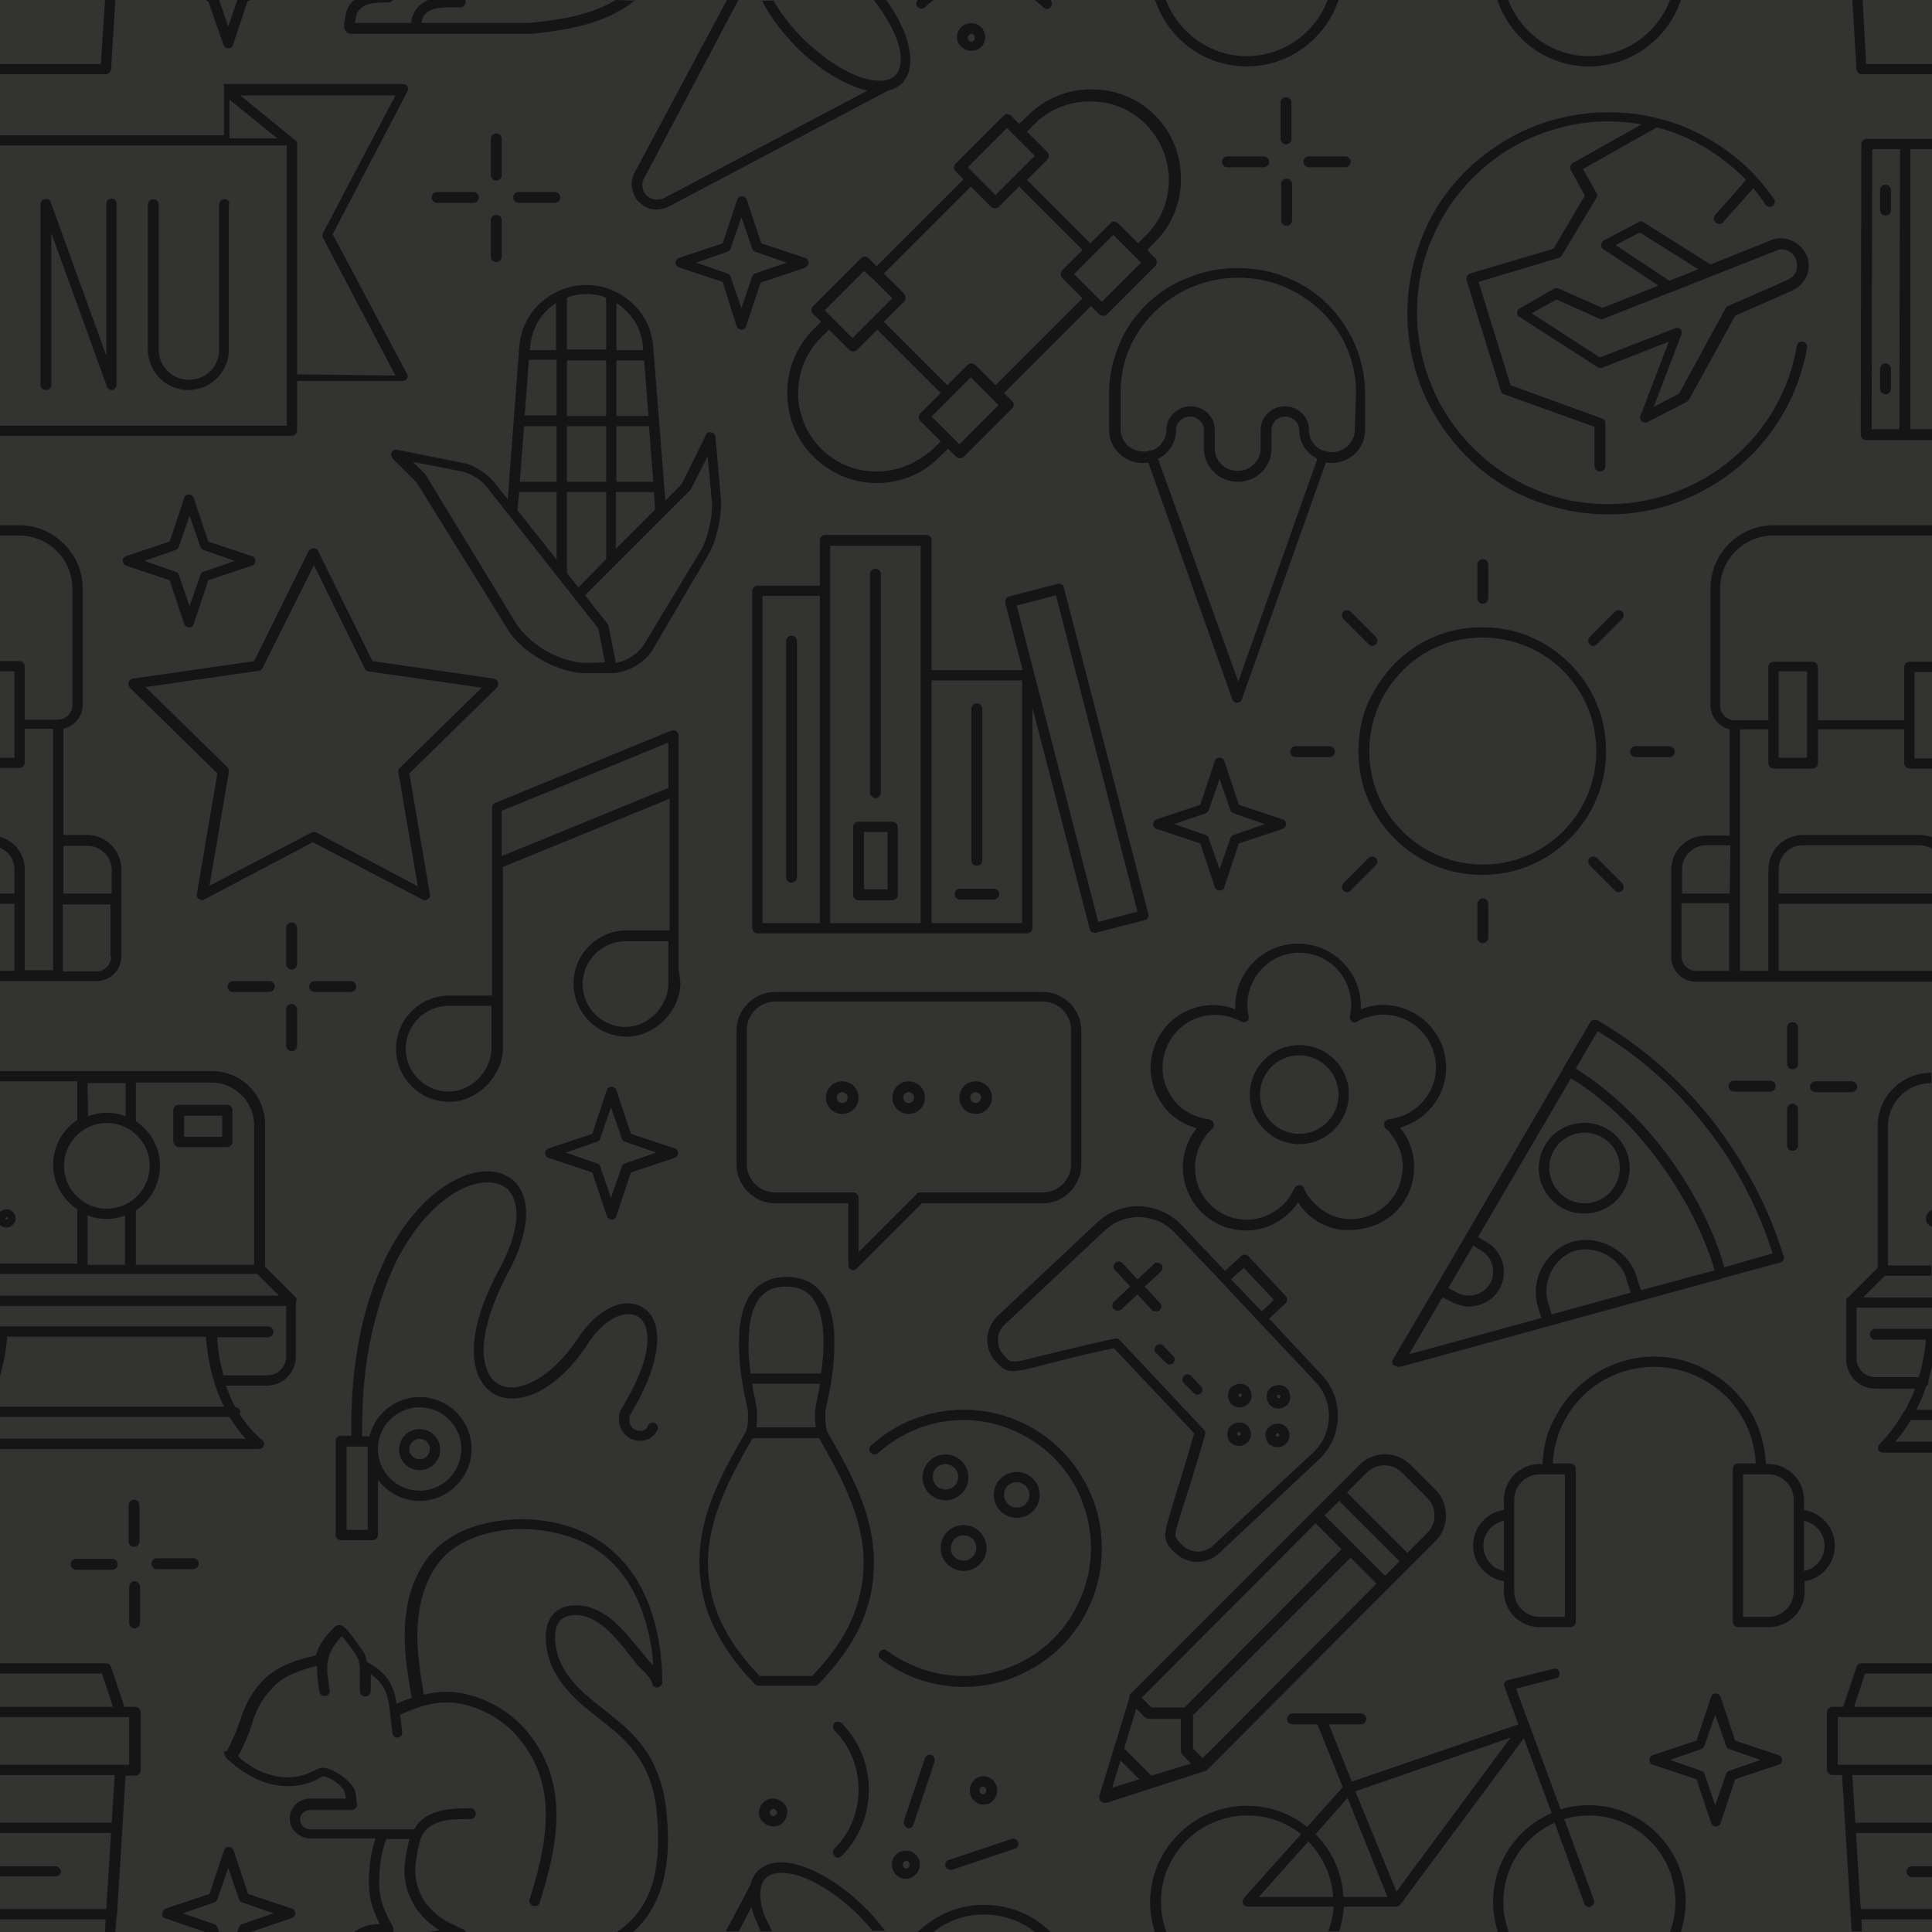 <svg xmlns="http://www.w3.org/2000/svg" xml:space="preserve" style="enable-background:new 0 0 320 320" viewBox="0 0 320 320"><style>.st1{fill:#151515}</style><path id="_x33_33332" d="M0 0h320v320H0z" style="fill:#333332"/><g id="Campus_00000009575490882457437460000005149469050625574581_"><path d="M70 149c.1.1.3.1.4.1.2 0 .4-.1.5-.2.3-.2.4-.5.3-.8l-3.4-20 14.5-14.2c.2-.2.3-.6.2-.9-.1-.3-.4-.5-.7-.6l-20.1-2.9-9-18.2c-.1-.3-.4-.5-.8-.5-.3 0-.6.2-.8.5l-9 18.2-20.1 2.9c-.3 0-.6.3-.7.6-.1.3 0 .7.2.9L36 128.1l-3.4 20c-.1.3.1.6.3.8.3.2.6.2.9.1l18-9.5L70 149zm-35.3-2.3 3.2-18.8c0-.3 0-.6-.2-.8l-13.6-13.3 18.8-2.7c.3 0 .5-.2.6-.5l8.5-17 8.4 17.1c.1.3.4.4.6.5l18.8 2.7-13.6 13.3c-.2.2-.3.5-.2.8l3.2 18.8-16.8-8.9c-.1-.1-.3-.1-.4-.1-.1 0-.3 0-.4.1l-16.9 8.8zM284.2 36.9c.2.1.4.2.6.2.2 0 .5-.1.6-.3l5-5.6c.7.8 1.4 1.7 2 2.7.3.4.8.5 1.2.2.4-.3.5-.8.2-1.2-.9-1.2-1.8-2.4-2.8-3.5-2.5-2.8-5.6-5.1-8.9-6.9-2.4-1.3-4.9-2.3-7.5-2.9-2.7-.7-5.5-1-8.2-1-4.5 0-8.9.9-13 2.6-4 1.7-7.5 4.1-10.6 7.1-3.1 3.1-5.5 6.6-7.1 10.6-1.7 4.1-2.6 8.5-2.6 13s.9 8.9 2.6 13c1.7 4 4.1 7.5 7.1 10.6 3.1 3.1 6.6 5.5 10.6 7.1 4.1 1.7 8.5 2.6 13 2.6 4 0 8-.7 11.7-2.1 3.6-1.4 6.9-3.3 9.9-5.8 6-5.1 10-12.1 11.3-19.7.1-.5-.2-.9-.7-1-.5-.1-.9.2-1 .7-1.2 7.3-5 13.9-10.7 18.7-2.8 2.4-6 4.2-9.4 5.5-3.5 1.3-7.3 2-11.1 2-4.3 0-8.4-.8-12.3-2.5-3.8-1.6-7.2-3.9-10.1-6.8-2.9-2.9-5.2-6.3-6.8-10.1-1.6-3.9-2.5-8-2.5-12.3s.8-8.4 2.5-12.3c1.6-3.8 3.9-7.2 6.8-10.1 2.9-2.9 6.3-5.2 10.1-6.8 3.9-1.6 8-2.5 12.3-2.5 1.9 0 3.7.2 5.5.5L260.5 27c-.4.2-.6.8-.3 1.2l2.3 4.2-5.2 8.8-13.8 4.1c-.2.1-.4.2-.5.4-.1.2-.1.4-.1.7l5.7 18.4c.1.3.3.5.5.5l15 5.4v6.5c0 .5.4.9.9.9s.9-.4.9-.9v-7.1c0-.4-.2-.7-.6-.8l-15.1-5.5-5.3-17.1 13.3-4c.2-.1.4-.2.5-.4l5.7-9.5c.2-.3.2-.6 0-.9l-2.2-3.9 12.2-6.9c2.4.6 4.7 1.5 6.9 2.7 2.9 1.6 5.6 3.6 7.9 6l-5.1 5.8c-.3.4-.3 1 .1 1.3z" class="st1"/><path d="m293.3 39.8-10 4-11.1-7c-.3-.2-.6-.2-.8 0l-5.7 3c-.3.1-.4.4-.5.7 0 .3.1.6.4.8l9.1 6-9.3 3.7-7.2-3.2c-.3-.1-.5-.1-.8 0l-5.7 3.3c-.3.1-.4.4-.4.7 0 .3.1.6.4.7l12.9 8.3c.2.1.5.2.8.1l11-4.3-4.7 12.3c-.1.3 0 .7.2.9.2.1.4.2.6.2.1 0 .3 0 .4-.1l6.4-3.3c.1-.1.3-.2.4-.3l7.7-14 9.5-4.2c1.1-.5 1.9-1.4 2.4-2.5.4-1.1.4-2.4-.1-3.4-1.2-2.3-3.7-3.3-5.9-2.4zm-25.7.8 4-2.1 9.7 6.1-4.8 1.9-8.9-5.9zm29.8 2.2c.3.7.3 1.4.1 2.1-.3.7-.8 1.2-1.5 1.5l-9.8 4.3c-.2.1-.3.2-.4.4l-7.7 14.1-4.2 2.2 4.6-12c.1-.3 0-.7-.2-.9-.2-.2-.4-.2-.6-.2-.1 0-.2 0-.3.1L265 59.2l-11.3-7.3 4.1-2.3 7.1 3.2c.2.1.4.1.7 0l11.1-4.4h.1l6.8-2.7 10.4-4.1c1.3-.7 2.8-.1 3.4 1.2zM29.6 190h8c.5 0 .9-.4.9-.9v-5.2c0-.5-.4-.9-.9-.9h-8c-.5 0-.9.4-.9.9v5.2c.1.5.5.9.9.9zm.9-5.2h6.3v3.5h-6.3v-3.5zM138.2 307.4c.2.2.4.3.6.3s.4-.1.6-.3c2.9-2.9 4.5-6.8 4.5-11s-1.6-8-4.5-11c-.3-.3-.9-.3-1.2 0s-.3.9 0 1.2c2.6 2.6 4 6.1 4 9.8 0 3.7-1.4 7.2-4 9.8-.3.3-.3.8 0 1.2zM156.6 309.1c.1.4.5.6.8.6h.3l10.4-3.5c.4-.1.7-.6.5-1.1-.1-.4-.6-.7-1.1-.5l-10.4 3.5c-.4.1-.6.6-.5 1zM150.5 302.8c.4 0 .7-.2.8-.6l3.5-10.4c.1-.4-.1-.9-.5-1.1s-.9.1-1.1.5l-3.5 10.4c-.1.4.1.9.5 1.1.1.1.2.1.3.1zM151.7 307.2c-.9-.9-2.4-.9-3.3 0-.9.9-.9 2.4 0 3.3.4.4 1 .7 1.6.7.6 0 1.2-.2 1.6-.7 1-.9 1-2.4.1-3.3zm-1.2 2.1c-.1.1-.3.2-.4.2-.2 0-.3-.1-.4-.2-.2-.2-.2-.6 0-.9.1-.1.3-.2.4-.2s.3.1.4.2c.2.3.2.7 0 .9zM126.4 298.6c-.4.4-.7 1-.7 1.6s.2 1.2.7 1.6c.4.4 1 .7 1.7.7.6 0 1.2-.2 1.6-.7.4-.4.7-1 .7-1.6 0-.6-.2-1.2-.7-1.6-.4-.4-1-.7-1.6-.7-.7 0-1.3.2-1.7.7zm2.3 1.6c0 .2-.1.3-.2.4-.1.1-.3.2-.4.2-.2 0-.3-.1-.4-.2-.1-.1-.2-.3-.2-.4 0-.2.1-.3.2-.4.1-.1.3-.2.4-.2.2 0 .3.1.4.2s.2.2.2.4zM164.5 298.2c.9-.9.9-2.4 0-3.3-.4-.4-1-.7-1.6-.7-.6 0-1.2.2-1.6.7-.9.9-.9 2.4 0 3.3.5.5 1.1.7 1.6.7.6 0 1.2-.2 1.6-.7zm-2.1-1.2c-.2-.2-.2-.6 0-.9.1-.1.3-.2.4-.2.2 0 .3.1.4.2.2.2.2.6 0 .9-.1.2-.5.2-.8 0zM119.4 82.6l-.9-10.2c0-.4-.3-.7-.7-.8-.4-.1-.8.1-.9.5l-4 8.1-2.7 2.7-2-25.4c-.2-2.8-1.4-5.4-3.5-7.3-2.1-1.9-4.7-3-7.6-3-2.8 0-5.5 1.1-7.6 3-2.1 1.9-3.3 4.5-3.5 7.3l-1.9 25.2-2.4-3c-1.1-1.3-3.2-2.7-4.9-3l-11-2.2c-.4-.1-.7.1-.9.4-.2.3-.1.7.1 1l4 4 15 24.2c1.2 2 3.2 3.8 5.7 5.2 2.5 1.4 5.1 2.2 7.4 2.2h4.1c2.6 0 5.6-1.7 6.9-3.9l9.1-15.5c1.5-2.5 2.4-6.7 2.2-9.5zM93.9 94.9V81.5h6.5v11.1l-4.6 4.7-1.9-2.4zm-7.1-24.3h5.4v9.2h-6.1l.7-9.2zm.8-11h4.6v9.2h-5.3l.7-9.2zm20.6 20.2h-6.1v-9.2h5.4l.7 9.2zm-.8-10.9h-5.3v-9.2h4.6l.7 9.2zm-7 0h-6.5v-9.2h6.5v9.2zm-6.5 1.7h6.5v9.2h-6.5v-9.2zm8.2 10.9h6.2l.2 2.9-6.5 6.5v-9.4zm4.4-24v.5h-4.4v-7.8c.5.3 1 .7 1.4 1.1 1.8 1.6 2.8 3.8 3 6.2zm-6.1-8.2v8.6h-6.5v-8.6c1-.4 2.1-.6 3.2-.6 1.2 0 2.3.2 3.3.6zm-12.6 8.2c.2-2.4 1.2-4.6 2.9-6.2.4-.4.9-.8 1.4-1.1V58h-4.4l.1-.5zm-1.8 24h6.2v11.2l-6.5-8.2.3-3zm11.2 28.3c-2 0-4.4-.7-6.6-1.9-2.2-1.3-4-2.9-5.1-4.6L70.6 78.8c0-.1-.1-.1-.1-.2l-2.1-2.1 8.2 1.6c1.3.3 3.1 1.4 3.9 2.4l18.6 23.6 1.1 5.6-3 .1zm9.5-3.1c-.9 1.5-2.9 2.8-4.7 3.1l-1.2-6.1c0-.1-.1-.3-.2-.4l-3.7-4.7 17.3-17.3.2-.2 2.8-5.5.7 7.3c.2 2.4-.6 6.3-1.9 8.4l-9.3 15.4zM23.1 249.3c0-.5-.4-.9-.9-.9s-.9.4-.9.9v6c0 .5.4.9.9.9s.9-.4.9-.9v-6zM22.3 261.9c-.5 0-.9.4-.9.9v6c0 .5.4.9.9.9s.9-.4.9-.9v-6c-.1-.5-.4-.9-.9-.9zM32.9 259c0-.5-.4-.9-.9-.9h-6c-.5 0-.9.4-.9.9s.4.9.9.9h6c.5 0 .9-.4.9-.9zM12.6 258.2c-.5 0-.9.4-.9.9s.4.9.9.9h6c.5 0 .9-.4.9-.9s-.4-.9-.9-.9h-6zM49.2 153.7c0-.5-.4-.9-.9-.9s-.9.4-.9.9v6c0 .5.4.9.9.9s.9-.4.9-.9v-6zM49.2 167.2c0-.5-.4-.9-.9-.9s-.9.4-.9.9v6c0 .5.4.9.9.9s.9-.4.9-.9v-6zM52.1 164.3h6c.5 0 .9-.4.9-.9s-.4-.9-.9-.9h-6c-.5 0-.9.4-.9.9s.4.9.9.9zM44.6 164.3c.5 0 .9-.4.9-.9s-.4-.9-.9-.9h-6c-.5 0-.9.4-.9.9s.4.9.9.9h6zM297.8 170.2c0-.5-.4-.9-.9-.9s-.9.4-.9.9v6c0 .5.4.9.9.9s.9-.4.9-.9v-6zM296.9 182.8c-.5 0-.9.4-.9.9v6c0 .5.4.9.9.9s.9-.4.9-.9v-6c0-.5-.4-.9-.9-.9zM300.7 179.1c-.5 0-.9.4-.9.9s.4.9.9.9h6c.5 0 .9-.4.9-.9s-.4-.9-.9-.9h-6zM293.2 180.8c.5 0 .9-.4.9-.9s-.4-.9-.9-.9h-6c-.5 0-.9.4-.9.9s.4.9.9.9h6zM82.2 29.9c.5 0 .9-.4.9-.9v-6c0-.5-.4-.9-.9-.9s-.9.4-.9.9v6c0 .5.4.9.9.9zM81.3 42.5c0 .5.4.9.9.9s.9-.4.9-.9v-6c0-.5-.4-.9-.9-.9s-.9.4-.9.9v6zM91.9 33.6c.5 0 .9-.4.9-.9s-.4-.9-.9-.9h-6c-.5 0-.9.4-.9.9s.4.9.9.9h6zM78.4 33.6c.5 0 .9-.4.9-.9s-.4-.9-.9-.9h-6c-.5 0-.9.4-.9.9s.4.9.9.9h6zM213 23.9c.5 0 .9-.4.9-.9v-6c0-.5-.4-.9-.9-.9s-.9.4-.9.9v6c.1.5.4.9.9.9zM212.2 36.5c0 .5.4.9.9.9s.9-.4.9-.9v-6c0-.5-.4-.9-.9-.9s-.9.4-.9.9v6zM222.8 27.7c.5 0 .9-.4.9-.9s-.4-.9-.9-.9h-6c-.5 0-.9.4-.9.9s.4.9.9.9h6zM209.3 27.7c.5 0 .9-.4.9-.9s-.4-.9-.9-.9h-6c-.5 0-.9.4-.9.9s.4.9.9.9h6zM112.3 191c0-.4-.2-.7-.6-.8l-7.2-2.4-2.4-7.2c-.1-.3-.4-.6-.8-.6s-.7.2-.8.6l-2.4 7.2-7.2 2.4c-.3.1-.6.4-.6.8s.2.7.6.8l7.2 2.4 2.4 7.2c.1.3.4.6.8.6s.7-.2.8-.6l2.4-7.2 7.2-2.4c.3-.1.6-.5.6-.8zm-8.8 1.7c-.3.1-.4.3-.5.5l-1.8 5.2-1.8-5.2c-.1-.3-.3-.4-.5-.5l-5.2-1.8 5.2-1.8c.3-.1.4-.3.5-.5l1.8-5.2 1.8 5.2c.1.3.3.4.5.5l5.2 1.8-5.2 1.8zM205.2 133.3l-2.4-7.2c-.1-.3-.4-.6-.8-.6s-.7.2-.8.6l-2.4 7.2-7.2 2.4c-.3.1-.6.4-.6.8s.2.7.6.8l7.2 2.4 2.4 7.2c.1.3.4.6.8.6s.7-.2.8-.6l2.4-7.2 7.2-2.4c.3-.1.6-.4.6-.8s-.2-.7-.6-.8l-7.2-2.4zm-.9 5c-.3.1-.4.3-.5.5L202 144l-1.8-5.2c-.1-.3-.3-.4-.5-.5l-5.2-1.8 5.2-1.8c.3-.1.4-.3.5-.5l1.8-5.2 1.8 5.2c.1.3.3.4.5.5l5.2 1.8-5.2 1.8zM294.6 290.7l-7.2-2.4-2.4-7.2c-.1-.3-.4-.6-.8-.6s-.7.2-.8.6l-2.4 7.2-7.2 2.4c-.3.1-.6.4-.6.8s.2.7.6.8l7.2 2.4 2.4 7.2c.1.3.4.6.8.6s.7-.2.8-.6l2.4-7.2 7.2-2.4c.3-.1.6-.4.6-.8 0-.3-.3-.7-.6-.8zm-8.2 2.6c-.3.1-.4.3-.5.5l-1.8 5.2-1.8-5.2c-.1-.3-.3-.4-.5-.5l-5.2-1.8 5.2-1.8c.3-.1.4-.3.5-.5l1.8-5.2 1.8 5.2c.1.3.3.4.5.5l5.2 1.8-5.2 1.8zM133.9 43.5c0-.4-.2-.7-.6-.8l-7.2-2.4-2.4-7.2c-.1-.3-.4-.6-.8-.6s-.7.2-.8.6l-2.4 7.2-7.2 2.4c-.3.1-.6.4-.6.8s.2.7.6.8l7.2 2.4L122 54c.1.3.4.6.8.6s.7-.2.8-.6l2.4-7.2 7.2-2.4c.4-.2.7-.5.7-.9zm-8.8 1.8c-.3.1-.4.3-.5.5l-1.8 5.2-1.8-5.2c-.1-.3-.3-.4-.5-.5l-5.2-1.8 5.2-1.8c.3-.1.4-.3.5-.5l1.8-5.2 1.8 5.2c.1.3.3.4.5.5l5.2 1.8-5.2 1.8zM303.9 256c0-3-2.2-5.4-5.1-5.9v-1.7c0-3.3-2.7-5.9-5.9-5.9h-.4c-.1-2.2-.6-4.3-1.4-6.4-.9-2.2-2.3-4.2-4-5.9-1.7-1.7-3.7-3-5.9-4-2.3-1-4.7-1.5-7.2-1.5s-4.9.5-7.2 1.5c-2.2.9-4.2 2.3-5.9 4-1.7 1.7-3 3.7-4 5.9-.9 2-1.3 4.2-1.4 6.4h-.5c-3.3 0-5.9 2.7-5.9 5.9v1.7c-2.9.4-5.1 2.9-5.1 5.9 0 3 2.2 5.4 5.1 5.9v1.7c0 3.3 2.7 5.9 5.9 5.9h5.1c.5 0 .9-.4.9-.9v-25.3c0-.5-.4-.9-.9-.9h-2.9c.2-4.2 1.9-8.1 4.9-11.1 3.2-3.2 7.4-4.9 11.9-4.9s8.7 1.8 11.9 4.9c3 3 4.7 6.9 4.9 11.1h-2.9c-.5 0-.9.4-.9.9v25.3c0 .5.4.9.9.9h5.1c3.3 0 5.9-2.7 5.9-5.9v-1.7c2.8-.4 5-2.9 5-5.9zm-58.2 0c0-2 1.4-3.7 3.4-4.1v8.3c-2-.4-3.4-2.1-3.4-4.2zm13.5 11.8H255c-2.3 0-4.2-1.9-4.2-4.2v-15.2c0-2.3 1.9-4.2 4.2-4.2h4.2v23.6zm37.9-4.2c0 2.3-1.9 4.2-4.2 4.2h-4.2v-23.6h4.2c2.3 0 4.2 1.9 4.2 4.2v15.2zm1.7-3.4v-8.3c1.9.4 3.4 2.1 3.4 4.1 0 2.1-1.4 3.8-3.4 4.2zM18.5 32.9c-.5 0-.9.4-.9.9v25.1L8.4 33.5c-.1-.4-.5-.6-.9-.5-.5 0-.8.4-.8.8v29.9c0 .5.4.9.9.9s.9-.4.9-.9V38.6L17.7 64c.1.3.4.6.8.6h.1c.4-.1.7-.4.7-.8v-30c.1-.5-.3-.9-.8-.9zM37.2 33c-.5 0-.9.4-.9.9v24c0 2.8-2.2 5-5 5s-5-2.2-5-5v-24c0-.5-.4-.9-.9-.9s-.9.4-.9.9v24a6.7 6.7 0 0 0 13.4 0v-24c.2-.5-.2-.9-.7-.9zM312.3 30.6c-.5 0-.9.4-.9.9v3.3c0 .5.4.9.9.9s.9-.4.9-.9v-3.3c0-.5-.4-.9-.9-.9zM312.3 60.2c-.5 0-.9.4-.9.9v3.3c0 .5.4.9.9.9s.9-.4.9-.9v-3.3c0-.5-.4-.9-.9-.9zM162.5 7.8c.1 0 0 0 0 0 .9-.9.9-2.4 0-3.3-.9-.9-2.4-.9-3.3 0-.4.4-.7 1-.7 1.6s.2 1.2.7 1.6c.4.4 1 .7 1.6.7s1.3-.1 1.7-.6zm-2.2-1.6c0-.2.1-.3.2-.4.1-.1.3-.2.4-.2s.3.1.4.2c.2.2.2.6 0 .9-.1.1-.3.2-.4.2-.2 0-.3-.1-.4-.2-.2-.2-.2-.4-.2-.5zM20.9 93.7l7.2 2.4 2.4 7.2c.1.3.4.6.8.6s.7-.2.8-.6l2.4-7.2 7.2-2.4c.3-.1.6-.4.6-.8s-.2-.7-.6-.8l-7.2-2.4-2.4-7.2c-.1-.3-.4-.6-.8-.6s-.7.2-.8.6l-2.4 7.2-7.2 2.4c-.3.1-.6.4-.6.8.1.4.3.7.6.8zm8.2-2.6c.3-.1.4-.3.5-.5l1.8-5.2 1.8 5.2c.1.3.3.4.5.5l5.2 1.8-5.2 1.8c-.3.1-.4.3-.5.5l-1.8 5.2-1.8-5.2c-.1-.3-.3-.4-.5-.5l-5.2-1.8 5.2-1.8zM168.8 20.5l-1.3-1.3c-.4-.4-1-.4-1.3 0l-7.9 7.9c-.4.4-.4 1 0 1.3l1.3 1.3-14.4 14.4-1.3-1.3c-.4-.4-1-.4-1.3 0l-7.9 7.9c-.4.4-.4 1 0 1.3l1.3 1.3-1.3 1.3c-2.8 2.8-4.3 6.5-4.3 10.5s1.5 7.7 4.3 10.5 6.5 4.4 10.5 4.4 7.7-1.5 10.5-4.4l1.3-1.3 1.3 1.3c.2.2.4.3.7.3s.5-.1.7-.3l7.9-7.9c.4-.4.4-1 0-1.3l-1.3-1.3 14.4-14.4L182 52c.2.2.4.3.7.3s.5-.1.7-.3l7.9-7.9c.2-.2.3-.4.3-.7s-.1-.5-.3-.7l-1.3-1.3 1.3-1.3c2.8-2.8 4.3-6.5 4.3-10.5s-1.5-7.7-4.3-10.5-6.5-4.3-10.5-4.3-7.7 1.5-10.5 4.3l-1.5 1.4zm11.8-3.7c3.5 0 6.7 1.3 9.2 3.8 2.4 2.5 3.8 5.7 3.8 9.2s-1.3 6.7-3.8 9.2l-1.3 1.3-3.3-3.3c-.4-.4-1-.4-1.3 0l-3.3 3.3-10.5-10.5 3.3-3.3c.2-.2.3-.4.3-.7 0-.3-.1-.5-.3-.7l-3.3-3.3 1.3-1.3c2.4-2.4 5.7-3.7 9.2-3.7zm.6 31.9-3.3-3.3 6.5-6.5 3.3 3.3 1.3 1.3-6.5 6.5-1.3-1.3zm-23.6 23.6-3.3-3.3 6.5-6.5 4.6 4.6-6.5 6.5-1.3-1.3zm-12.4 5.8c-3.5 0-6.7-1.3-9.2-3.8-2.4-2.4-3.8-5.7-3.8-9.2 0-3.5 1.3-6.7 3.8-9.2l1.3-1.3 3.3 3.3c.2.2.4.3.7.3.3 0 .5-.1.7-.3l3.3-3.3 10.5 10.5-3.3 3.3c-.2.2-.3.4-.3.7 0 .3.1.5.3.7l3.3 3.3-1.3 1.3c-2.6 2.3-5.9 3.7-9.3 3.7zm-.7-32 3.3 3.3-3.3 3.3-3.3 3.3-3.3-3.3-1.3-1.3 6.5-6.5 1.4 1.2zm17.1 14.4c-.2-.2-.4-.3-.7-.3-.3 0-.5.1-.7.3l-3.3 3.3-10.5-10.5 3.3-3.3c.2-.2.3-.4.3-.7 0-.3-.1-.5-.3-.7l-3.3-3.3 14.4-14.4 3.3 3.3c.2.2.4.3.7.3.3 0 .5-.1.7-.3l3.3-3.3 10.5 10.5-3.3 3.3c-.2.2-.3.4-.3.7 0 .3.1.5.3.7l3.3 3.3-14.4 14.4-3.3-3.3zm6.5-38 3.3 3.3-6.5 6.5-4.6-4.6 6.5-6.5 1.3 1.3zM108.8 222.9c.3-2.9-.5-5.2-2.3-6.3-1.4-.9-3.3-1-5.2-.1-2 .9-3.8 2.6-5.4 4.9-2.9 4.4-5.7 6.5-7.6 7.4-2.3 1.2-4.3 1.3-5.8.4-1.6-.9-2.4-3-2.4-5.8.1-3.4 1.5-7.8 4-12.5 1.8-3.3 2.8-6.4 3-9 .2-2.5-.4-4.5-1.6-5.9-1.9-2.1-5.1-2.6-8.7-1.2-2.2.9-4.5 2.4-6.6 4.5-2.3 2.3-4.4 5.2-6.1 8.6-1.9 3.8-3.4 8.1-4.4 12.9-1.1 5.2-1.6 10.9-1.5 17h-1.7c-.5 0-.9.4-.9.9v15.5c0 .5.4.9.9.9h5.2c.5 0 .9-.4.9-.9v-9.1c1.6 2.1 4.1 3.5 6.9 3.5 4.7 0 8.6-3.9 8.6-8.6 0-4.8-3.9-8.6-8.6-8.6-4 0-7.4 2.8-8.3 6.5H60c-.1-6 .4-11.6 1.5-16.6 1-4.6 2.4-8.8 4.2-12.5 3.1-6.1 7.4-10.6 11.8-12.3 2.9-1.1 5.4-.8 6.8.7.9 1.1 1.4 2.7 1.2 4.7-.2 2.4-1.1 5.2-2.8 8.3-2.7 5-4.2 9.6-4.2 13.3-.1 3.4 1.1 6 3.2 7.3 2 1.2 4.7 1.1 7.5-.3 2.9-1.5 5.8-4.2 8.2-8 2.9-4.4 6.4-5.6 8.3-4.4 1.2.8 1.7 2.4 1.5 4.7-.4 3.7-2.6 7.8-4.3 10.6 0 0 0 .1-.1.1-.3.8-.4 1.8-.1 2.7.3 1 1 1.7 1.8 2.1.8.4 1.7.4 2.5.2.9-.3 1.5-.9 1.9-1.7.2-.4 0-.9-.5-1.1-.4-.2-.9 0-1.1.5-.4 1-1.4.9-2.1.6-.8-.3-1.2-1.6-.8-2.5 2.6-4.3 4.1-8.2 4.4-11.4zm-39.3 10.2c3.8 0 6.9 3.1 6.9 6.9s-3.1 6.9-6.9 6.9c-3.8 0-6.9-3.1-6.9-6.9s3.1-6.9 6.9-6.9zm-8.6 20.3h-3.5v-13.8h3.5v13.8z" class="st1"/><path d="M69.5 243.5c1.9 0 3.4-1.5 3.4-3.4s-1.5-3.4-3.4-3.4-3.4 1.5-3.4 3.4 1.5 3.4 3.4 3.4zm0-5.2c1 0 1.7.8 1.7 1.7 0 1-.8 1.7-1.7 1.7-1 0-1.7-.8-1.7-1.7 0-.9.8-1.7 1.7-1.7zM199.4 293.4s.1 0 0 0c.1 0 .1 0 0 0 .1 0 .1 0 .2-.1h.2l.1-.1L230 263l7.8-7.8c1.1-1.1 1.7-2.6 1.7-4.2s-.6-3.1-1.7-4.2l-4.2-4.2c-2.3-2.3-6.1-2.3-8.4 0l-4 4-3.8 3.8-30.2 30.2-.1.1v.4l-5 16.3c-.1.3 0 .7.2.9.2.2.4.3.7.3h.3l16.1-5.2zm-13.2-3.8 2-6.6 1.4 1.4c.2.2.4.3.7.3h5.3v5.3c0 .3.1.5.3.7l1.4 1.4-6.6 2-4.5-4.5zm45.6-31-2.4 2.4-10-10 2.4-2.4 10 10zm-35.6 24.2h-5.5l-1.6-1.6 28.8-28.9 4.3 4.3-26 26.2zm1.4 6.8v-5.5l26.1-26.1 4.3 4.3-28.8 28.9-1.6-1.6zm35.5-32.4-10-10 3.3-3.3c1.6-1.6 4.2-1.6 5.8 0l4.2 4.2c.8.8 1.2 1.8 1.2 2.9 0 1.1-.4 2.1-1.2 2.9l-3.3 3.3zm-47.5 34.4 3.1 3.1-4.5 1.4 1.4-4.5zM231.7 226.4h.2l53.2-14.6h.1s.1 0 .1-.1l9.6-2.6c.3-.1.6-.4.6-.7 0-.2 0-.3-.1-.4-1.2-3.9-2.7-7.6-4.6-11.2-1.9-3.7-4.2-7.3-6.7-10.6-5.4-7-11.9-12.8-19.5-17.2-.4-.2-.9-.1-1.2.3l-4.4 7.5c-.1.1-.1.1-.1.2s-.1.1-.1.2l-21.1 36.1-7 11.9c-.2.3-.1.7.1.9.4.2.6.3.9.3zm13.6-19.3c1.9 1.1 2.6 3.6 1.5 5.5-.8 1.3-2.1 2-3.5 2-.7 0-1.4-.2-2-.5l-1.4-.8 4.1-7 1.3.8zm-4.9 8.5c.9.5 1.9.8 2.9.8 2 0 3.9-1 5-2.8 1.6-2.7.7-6.3-2.1-7.9l-1.4-.8 15.4-26.3c5.4 3.3 10.5 8.1 14.8 14.1 4.1 5.6 7.3 11.9 9 17.7l-12.2 3.3-.7-2.1c-.5-2-2-3.9-4-5-2-1.2-4.3-1.5-6.4-1-2 .5-3.9 2-5.1 4-1.2 2-1.5 4.3-1 6.4l.7 2.3-21.9 6 5.5-9.4 1.5.7zm15.9-.2c-.4-1.6-.1-3.5.8-5.1.9-1.6 2.4-2.8 4-3.2 1.6-.4 3.5-.1 5.1.8 1.6.9 2.8 2.4 3.2 4v.1l.7 2.1-13.1 3.6-.7-2.3zm29.3-5.5c-1.7-6.1-5-12.5-9.2-18.3-4.5-6.1-9.8-11.1-15.4-14.6l3.6-6.2c7.1 4.2 13.2 9.7 18.3 16.3 2.5 3.2 4.7 6.7 6.5 10.3 1.7 3.3 3.1 6.7 4.2 10.2l-8 2.3z" class="st1"/><path d="M258.6 200c1.2.7 2.5 1 3.8 1 2.6 0 5.1-1.3 6.5-3.7 2.1-3.6.9-8.2-2.7-10.3-3.6-2.1-8.2-.9-10.3 2.7-1 1.7-1.3 3.8-.8 5.7s1.8 3.6 3.5 4.6zm3.8-.7c-1 0-2-.3-2.9-.8-1.3-.8-2.3-2.1-2.7-3.6-.4-1.5-.2-3.1.6-4.4 1.1-1.9 3.1-2.9 5.1-2.9 1 0 2 .3 2.9.8 2.8 1.6 3.7 5.2 2.1 8-1.1 1.9-3.1 2.9-5.1 2.9zM153.4 88.6h-16.7c-.5 0-.9.4-.9.9V97h-10.3c-.5 0-.9.4-.9.9v55.8c0 .5.4.9.9.9H170.1c.5 0 .9-.4.9-.9v-36.5l9.5 36.7c.1.4.4.6.8.6h.2l8.1-2.1c.5-.1.7-.6.6-1l-14-54.1c-.1-.5-.6-.7-1-.6l-8.1 2.1c-.2.1-.4.2-.5.4-.1.2-.1.4-.1.7l2.9 11.1h-15.1V89.5c0-.5-.4-.9-.9-.9zm15.9 64.3h-15v-40.2h15v40.2zm-31.8-55v-7.5h15v62.5h-15v-55zm-1.7 55h-9.5V98.7h9.5v54.2zm39.1-54.3 13.5 52.4-6.5 1.7-13.5-52.4 6.5-1.7z" class="st1"/><path d="M159 149h5.6c.5 0 .9-.4.9-.9s-.4-.9-.9-.9H159c-.5 0-.9.4-.9.9s.4.9.9.9zM145 132.2c.5 0 .9-.4.9-.9V95.1c0-.5-.4-.9-.9-.9s-.9.4-.9.9v36.3c.1.4.5.8.9.8zM147.8 136.1h-5.6c-.5 0-.9.4-.9.9v11.2c0 .5.4.9.9.9h5.6c.5 0 .9-.4.9-.9V137c0-.5-.4-.9-.9-.9zm-4.7 11.2v-9.5h3.9v9.5h-3.9zM161.8 143.4c.5 0 .9-.4.9-.9v-25.1c0-.5-.4-.9-.9-.9s-.9.4-.9.9v25.1c0 .5.4.9.9.9zM131.1 146.2c.5 0 .9-.4.9-.9v-39.1c0-.5-.4-.9-.9-.9s-.9.4-.9.9v39.1c0 .5.4.9.9.9zM226.6 116.4c-1.1 2.5-1.6 5.2-1.6 8s.5 5.5 1.6 8c1 2.4 2.5 4.6 4.4 6.5 1.9 1.9 4.1 3.4 6.5 4.4 2.5 1.1 5.2 1.6 8 1.6s5.5-.5 8-1.6c2.4-1 4.6-2.5 6.5-4.4 1.9-1.9 3.4-4.1 4.4-6.5 1.1-2.5 1.6-5.2 1.6-8s-.5-5.5-1.6-8c-1-2.4-2.5-4.6-4.4-6.5-1.9-1.9-4.1-3.4-6.5-4.4-2.5-1.1-5.2-1.6-8-1.6s-5.5.5-8 1.6c-2.4 1-4.6 2.5-6.5 4.4-1.8 1.9-3.3 4.1-4.4 6.5zm19-10.8c5 0 9.8 2 13.3 5.5 3.6 3.6 5.5 8.3 5.5 13.3s-2 9.8-5.5 13.3c-3.6 3.6-8.3 5.5-13.3 5.5s-9.8-2-13.3-5.5c-3.6-3.6-5.5-8.3-5.5-13.3s2-9.8 5.5-13.3c3.5-3.6 8.2-5.5 13.3-5.5zM244.7 149.7v5.6c0 .5.4.9.9.9s.9-.4.9-.9v-5.6c0-.5-.4-.9-.9-.9s-.9.5-.9.9zM264.5 142.1c-.3-.3-.9-.3-1.2 0-.3.3-.3.9 0 1.2l4.2 4.2c.2.2.4.3.6.3.2 0 .4-.1.6-.3.3-.3.3-.9 0-1.2l-4.2-4.2zM270.9 123.6c-.5 0-.9.4-.9.9s.4.9.9.9h5.6c.5 0 .9-.4.9-.9s-.4-.9-.9-.9h-5.6zM268.7 101.3c-.3-.3-.9-.3-1.2 0l-4.2 4.2c-.3.3-.3.9 0 1.2.2.2.4.3.6.3.2 0 .4-.1.6-.3l4.2-4.2c.3-.3.3-.9 0-1.2zM244.7 93.5v5.6c0 .5.4.9.9.9s.9-.4.9-.9v-5.6c0-.5-.4-.9-.9-.9s-.9.4-.9.9zM223.7 101.3c-.3-.3-.9-.3-1.2 0s-.3.9 0 1.2l4.2 4.2c.2.2.4.3.6.3.2 0 .4-.1.6-.3.3-.3.3-.9 0-1.2l-4.2-4.2zM214.6 123.6c-.5 0-.9.4-.9.9s.4.9.9.9h5.6c.5 0 .9-.4.9-.9s-.4-.9-.9-.9h-5.6zM226.7 142.1l-4.2 4.2c-.3.3-.3.9 0 1.2.2.2.4.3.6.3.2 0 .4-.1.6-.3l4.2-4.2c.3-.3.3-.9 0-1.2-.3-.3-.9-.3-1.2 0zM189.9 50.4c-1.9 1.9-3.5 4.1-4.5 6.6-1.1 2.6-1.7 5.3-1.7 8.1v6.1c0 3 2.5 5.5 5.6 5.5.3 0 .6 0 .9-.1l13.9 39.2c.1.3.4.6.8.6s.7-.2.8-.6l13.9-39.2c.3 0 .6.1.9.1 3.1 0 5.6-2.4 5.6-5.5v-6.1c0-2.8-.6-5.5-1.7-8.1-1.1-2.5-2.6-4.7-4.5-6.6-1.9-1.9-4.2-3.4-6.7-4.4-2.6-1.1-5.4-1.6-8.2-1.6-2.9 0-5.6.5-8.2 1.6-2.7 1-4.9 2.5-6.9 4.4zm34.5 20.8c0 2-1.7 3.7-3.8 3.7-.4 0-.8-.1-1.1-.2h-.2c-1.5-.5-2.5-1.9-2.5-3.5 0-2.2-1.8-3.9-4-3.9s-4 1.8-4 3.9v3.1c0 2-1.7 3.7-3.8 3.7-2.1 0-3.8-1.7-3.8-3.7v-3.1c0-2.2-1.8-3.9-4-3.9s-4 1.8-4 3.9c0 1.5-1 2.9-2.4 3.4h-.3c-.1 0-.2.1-.2.1-.3.1-.6.1-.9.1-2.1 0-3.8-1.7-3.8-3.7V65c0-5.1 2-9.8 5.7-13.4 3.7-3.6 8.6-5.6 13.8-5.6 5.2 0 10.1 2 13.8 5.6 3.7 3.6 5.7 8.4 5.7 13.4l-.2 6.2zm-29.6 0c0-1.2 1-2.2 2.3-2.2 1.2 0 2.3 1 2.3 2.2v3.1c0 3 2.5 5.5 5.6 5.5 3.1 0 5.6-2.4 5.6-5.5v-3.1c0-1.2 1-2.2 2.3-2.2 1.2 0 2.3 1 2.3 2.2 0 2.1 1.2 3.9 3 4.8l-13.1 36.9L191.8 76c1.8-.9 3-2.7 3-4.8zM112.4 160.4V121.8c0-.3-.1-.5-.4-.7-.2-.2-.5-.2-.8-.1L82 133c-.3.1-.5.4-.5.8v31.1h-7.1c-4.9 0-8.8 4-8.8 8.8 0 4.9 4 8.8 8.8 8.8 2.3 0 4.5-1 6.3-2.8 1.6-1.7 2.6-3.9 2.6-6.1v-30l27.6-11.3v21.8h-7.1c-4.9 0-8.8 4-8.8 8.8 0 4.9 4 8.8 8.8 8.8 2.3 0 4.5-1 6.3-2.8 1.6-1.7 2.6-3.9 2.6-6.1l-.3-2.4zm-31 13.3c0 1.7-.8 3.5-2.1 4.9-1.4 1.4-3.2 2.2-5 2.2-3.9 0-7.1-3.2-7.1-7.1s3.2-7.1 7.1-7.1h7.1v7.1zm1.7-31.9v-7.5l27.6-11.3v7.5l-27.6 11.3zm27.6 21.2c0 1.7-.8 3.5-2.1 4.9-1.4 1.4-3.2 2.2-5 2.2-3.9 0-7.1-3.2-7.1-7.1s3.2-7.1 7.1-7.1h7.1v7.1zM215.2 173.1c-4.5 0-8.2 3.7-8.2 8.2 0 4.5 3.7 8.2 8.2 8.2s8.2-3.7 8.2-8.2c.1-4.5-3.6-8.2-8.2-8.2zm0 14.7c-3.6 0-6.5-2.9-6.5-6.5s2.9-6.5 6.5-6.5 6.5 2.9 6.5 6.5-2.9 6.5-6.5 6.5z" class="st1"/><path d="M230 201.7c2.2-1.6 3.7-4 4.1-6.8.4-2.7-.2-5.5-1.9-7.7-.1-.1-.2-.3-.3-.4.2 0 .4-.1.5-.2 5.4-1.8 8.4-7.6 6.6-13-.9-2.6-2.7-4.8-5.2-6-2.5-1.3-5.3-1.5-7.9-.6-.2.1-.3.1-.5.2v-.5c0-5.7-4.6-10.4-10.4-10.4-5.7 0-10.4 4.6-10.4 10.4v.5c-.2-.1-.3-.1-.5-.2-5.4-1.8-11.3 1.2-13 6.7-.9 2.6-.6 5.4.6 7.9 1.3 2.5 3.4 4.3 6 5.1.2.1.3.1.5.2-.1.1-.2.3-.3.4-3.4 4.6-2.3 11.1 2.3 14.5 1.8 1.3 3.9 2 6.1 2 .5 0 1.1 0 1.6-.1 2.7-.4 5.1-1.9 6.8-4.1.1-.1.2-.3.3-.5.1.2.2.3.3.5 1.6 2.2 4 3.7 6.8 4.1 2.9.2 5.7-.4 7.9-2zm-13.1-3.3c-.4-.5-.7-1-.9-1.6-.1-.3-.4-.5-.8-.5-.3 0-.6.2-.8.5-.3.6-.6 1.1-.9 1.6-1.4 1.9-3.4 3.1-5.6 3.5-2.3.4-4.6-.2-6.4-1.5-3.9-2.8-4.7-8.2-1.9-12.1.3-.5.8-.9 1.2-1.4.3-.2.3-.6.2-.9s-.4-.5-.7-.6c-.6-.1-1.2-.2-1.8-.4-2.2-.7-4-2.2-5-4.3-1.1-2.1-1.2-4.4-.5-6.6 1.2-3.7 4.6-6 8.2-6 .9 0 1.8.1 2.7.4.6.2 1.1.4 1.7.7.3.2.7.1.9 0 .3-.2.4-.5.3-.9-.1-.6-.2-1.2-.2-1.8 0-4.8 3.9-8.7 8.6-8.7 4.8 0 8.6 3.9 8.6 8.7 0 .6-.1 1.2-.2 1.8-.1.3.1.7.3.9.3.2.6.2.9 0 .5-.3 1.1-.6 1.7-.7 4.5-1.5 9.4 1 10.9 5.6 1.5 4.5-1 9.4-5.6 10.9-.6.2-1.2.3-1.8.4-.3 0-.6.3-.7.6-.1.3 0 .7.2.9.5.4.9.9 1.2 1.4 1.4 1.9 1.9 4.2 1.5 6.4-.4 2.3-1.6 4.3-3.5 5.6a8.25 8.25 0 0 1-6.4 1.5c-2-.3-4-1.6-5.4-3.4zM172.7 199.3c3.5 0 6.4-2.9 6.4-6.4v-22.2c0-3.5-2.9-6.4-6.4-6.4h-44.3c-3.5 0-6.4 2.9-6.4 6.4v22.2c0 3.5 2.9 6.4 6.4 6.4h12.1v10.2c0 .3.2.7.5.8.1 0 .2.1.3.1.2 0 .4-.1.6-.3l10.8-10.8h20zm-20.9-1.5-9.6 9.6v-9c0-.5-.4-.9-.9-.9h-12.9c-2.6 0-4.7-2.1-4.7-4.7v-22.2c0-2.6 2.1-4.7 4.7-4.7h44.3c2.6 0 4.7 2.1 4.7 4.7v22.2c0 2.6-2.1 4.7-4.7 4.7h-20.3c-.3.1-.5.1-.6.3z" class="st1"/><path d="M150.5 179.1c-1.5 0-2.7 1.2-2.7 2.7s1.2 2.7 2.7 2.7 2.7-1.2 2.7-2.7-1.2-2.7-2.7-2.7zm0 3.6c-.5 0-.9-.4-.9-.9s.4-.9.9-.9.9.4.9.9-.4.9-.9.9zM161.6 179.1c-1.5 0-2.7 1.2-2.7 2.7s1.2 2.7 2.7 2.7c1.5 0 2.7-1.2 2.7-2.7s-1.2-2.7-2.7-2.7zm0 3.6c-.5 0-.9-.4-.9-.9s.4-.9.9-.9.9.4.9.9-.4.9-.9.9zM139.5 179.1c-1.5 0-2.7 1.2-2.7 2.7s1.2 2.7 2.7 2.7c1.5 0 2.7-1.2 2.7-2.7s-1.2-2.7-2.7-2.7zm0 3.6c-.5 0-.9-.4-.9-.9s.4-.9.9-.9.9.4.9.9-.3.9-.9.9zM144.6 256c-.8-7-4.3-13.1-7.1-18l-.3-.5c-.1-.1-.1-.3-.2-.4v-.1c-.3-.8-.3-1.7-.3-2.6v-.4c0-.3.2-1.2.4-2.2.1-.4.2-.9.3-1.4.6-3.1.8-5.8.8-8.2 0-3.7-.8-6.5-2.3-8.3-1.3-1.6-3.2-2.4-5.6-2.4-2.4 0-4.2.8-5.6 2.4-1.5 1.8-2.3 4.6-2.3 8.3 0 2.4.2 5.2.8 8.2.1.5.2 1 .3 1.4.2 1 .4 1.9.4 2.2v.4c0 .8 0 1.7-.3 2.5v.1c-.1.1-.1.3-.2.4l-.3.5c-2.8 4.9-6.3 11-7.1 18-.4 3.8 0 7.6 1.2 11.1 1.5 4.1 4.1 8.1 7.8 11.9.2.2.4.3.6.3h9.4c.2 0 .4-.1.6-.3 3.7-3.8 6.4-7.8 7.8-11.9 1.2-3.4 1.6-7.2 1.2-11zm-19.2-21.6v-.4c0-.5-.2-1.4-.4-2.6-.1-.4-.2-.9-.3-1.4 0-.3-.1-.5-.1-.8h11.2c0 .3-.1.5-.1.8-.1.5-.2 1-.3 1.4-.2 1.2-.4 2-.4 2.5v.4c0 .6 0 1.3.1 2.1h-9.8c.1-.7.1-1.4.1-2zm-1.4-12.2c0-3.3.7-5.8 1.9-7.3 1-1.2 2.4-1.8 4.3-1.8s3.3.6 4.3 1.8c1.2 1.5 1.9 3.9 1.9 7.2 0 1.6-.1 3.4-.4 5.4h-11.7c-.2-1.9-.4-3.7-.3-5.3zm17.7 44.4c-1.3 3.8-3.8 7.5-7.2 11h-8.7c-3.4-3.6-5.9-7.3-7.2-11-1.2-3.4-1.6-6.7-1.2-10.4.8-6.6 4.2-12.6 6.9-17.4l.3-.5.1-.1h10.9l.1.1.3.5c2.7 4.8 6.1 10.7 6.9 17.4.4 3.6 0 7-1.2 10.4z" class="st1"/><path d="M180.7 247.5c-1.2-2.7-2.8-5.2-4.9-7.3-2.1-2.1-4.6-3.8-7.3-4.9-2.8-1.2-5.8-1.8-8.9-1.8-5.7 0-11.1 2.1-15.3 5.9-.4.3-.4.9-.1 1.2.3.4.9.4 1.2.1 3.9-3.5 8.9-5.5 14.2-5.5 2.9 0 5.6.6 8.2 1.7 2.5 1.1 4.8 2.6 6.7 4.5 1.9 1.9 3.5 4.2 4.5 6.7 1.1 2.6 1.7 5.4 1.7 8.3 0 2.9-.6 5.6-1.7 8.3-1.1 2.5-2.6 4.8-4.5 6.7-1.9 1.9-4.2 3.5-6.7 4.5-2.6 1.1-5.4 1.7-8.2 1.7-4.6 0-9-1.5-12.7-4.2-.4-.3-.9-.2-1.2.2-.3.4-.2.9.2 1.2 4 3 8.7 4.6 13.7 4.6 3.1 0 6.1-.6 8.9-1.8 2.7-1.2 5.2-2.8 7.3-4.9 2.1-2.1 3.8-4.6 4.9-7.3 1.2-2.8 1.8-5.8 1.8-8.9 0-3.2-.6-6.2-1.8-9z" class="st1"/><path d="M156.6 240.9c-2.1 0-3.8 1.7-3.8 3.8 0 2.1 1.7 3.8 3.8 3.8 2.1 0 3.8-1.7 3.8-3.8 0-2.1-1.7-3.8-3.8-3.8zm0 5.8c-1.2 0-2.1-.9-2.1-2.1s.9-2.1 2.1-2.1c1.1 0 2.1.9 2.1 2.1s-.9 2.1-2.1 2.1zM172.2 247.6c0-2.1-1.7-3.8-3.8-3.8-2.1 0-3.8 1.7-3.8 3.8 0 2.1 1.7 3.8 3.8 3.8 2.1 0 3.8-1.7 3.8-3.8zm-5.9 0c0-1.2.9-2.1 2.1-2.1 1.1 0 2.1.9 2.1 2.1s-.9 2.1-2.1 2.1c-1.2 0-2.1-1-2.1-2.1zM155.8 256.4c0 2.1 1.7 3.8 3.8 3.8s3.8-1.7 3.8-3.8-1.7-3.8-3.8-3.8-3.8 1.7-3.8 3.8zm3.8-2.1c1.2 0 2.1.9 2.1 2.1 0 1.1-.9 2.1-2.1 2.1s-2.1-.9-2.1-2.1c0-1.1.9-2.1 2.1-2.1zM193 254.1c0 1.3.5 2 1.4 2.9 1.1 1.1 2.5 1.7 3.9 1.7 1.3 0 2.7-.5 3.7-1.5l16.5-15.5c1.9-1.8 3-4.3 3.1-6.9.1-2.6-.9-5.2-2.7-7.1l-8.7-9.3 2.7-2.5c.2-.2.3-.4.3-.6 0-.2-.1-.4-.2-.6l-6.2-6.6c-.2-.2-.4-.3-.6-.3-.2 0-.4.1-.6.2l-2.7 2.5-7.2-7.6c-1.8-1.9-4.3-3-6.9-3.1-2.6-.1-5.2.9-7.1 2.7L165.2 218c-1 1-1.6 2.3-1.7 3.8 0 1.4.5 2.8 1.5 3.8.8.8 1.4 1.5 2.7 1.5 1 0 2.5-.3 5.4-1.1 2.4-.6 6.1-1.6 11.4-2.7l13.3 14.1c-1.5 5.3-2.7 8.9-3.4 11.3-.9 2.9-1.3 4.3-1.4 5.4zm13-44.1 5 5.3-2 1.9-2.7-2.8-2.4-2.5 2.1-1.9zm-11.3 44.2c0-.8.5-2.2 1.3-4.8.8-2.5 2-6.2 3.6-11.8.1-.3 0-.6-.2-.8L185.5 222c-.2-.2-.4-.3-.6-.3h-.2c-5.6 1.2-9.4 2.2-12 2.8-2.7.7-4.1 1.1-4.9 1-.6 0-.8-.2-1.5-1-.7-.7-1-1.6-1-2.6s.4-1.9 1.2-2.6l16.5-15.5c1.6-1.5 3.7-2.3 5.9-2.2 2.2.1 4.2 1 5.7 2.6l7.8 8.2 2.8 3 12.7 13.5c3.1 3.3 2.9 8.5-.3 11.6L200.9 256c-1.5 1.4-3.8 1.3-5.2-.2-.8-.8-1-1.1-1-1.6z" class="st1"/><path d="M211.7 233.3c.1 0 .1 0 0 0 .6 0 1-.2 1.4-.5.4-.4.6-.9.6-1.4 0-.5-.2-1-.5-1.4-.4-.4-.9-.6-1.4-.6-.5 0-1 .2-1.4.5-.4.4-.6.9-.6 1.4s.2 1 .5 1.4c.4.4.9.6 1.4.6zm-.1-2.2s.1-.1.2-.1.2.1.2.1.1.1.1.2-.1.2-.1.2-.1.1-.2.1-.2-.1-.2-.1-.1-.1-.1-.2.1-.2.1-.2zM211.6 239.7c1.1 0 2-.9 2-1.9 0-1.1-.8-2-1.9-2h-.1c-1.1 0-2 .9-2 1.9 0 .5.2 1 .5 1.4.4.4.9.6 1.5.6zm0-2.3c.2 0 .3.1.3.3 0 .1-.1.2-.1.2s-.1.1-.2.1-.2-.1-.2-.1-.1-.1-.1-.2.2-.3.3-.3zM205.3 233.1c.1 0 .1 0 0 0 1.1 0 2-.9 2-1.9 0-.5-.2-1-.5-1.4s-.9-.6-1.4-.6c-.5 0-1 .2-1.4.5-.4.4-.6.9-.6 1.4 0 .5.2 1 .5 1.4.4.4.9.6 1.4.6zm-.1-2.2s.1-.1.2-.1.2 0 .2.1c0 0 .1.1.1.2s-.1.3-.3.3c-.1 0-.2-.1-.2-.1s-.1-.1-.1-.2.1-.1.1-.2zM205.2 239.5c1.1 0 2-.9 2-1.9 0-1.1-.8-2-1.9-2-1.1 0-2 .8-2 1.9-.1 1.1.8 2 1.9 2zm-.2-2.2s.1-.1.2-.1c.2 0 .3.1.3.3 0 .1-.1.2-.1.2s-.1.1-.2.1-.2-.1-.2-.1-.1-.1-.1-.2.1-.2.1-.2zM191.5 217.2c.2 0 .4-.1.6-.2.3-.3.4-.9 0-1.2l-2.5-2.7 2.7-2.5c.3-.3.4-.9 0-1.2-.3-.3-.9-.4-1.2 0l-2.7 2.5-2.5-2.7c-.3-.3-.9-.4-1.2 0-.3.3-.4.9 0 1.2l2.5 2.7-2.7 2.5c-.3.3-.4.9 0 1.2.2.2.4.3.6.3.2 0 .4-.1.6-.2l2.7-2.5 2.5 2.7c.1 0 .3.1.6.1zM192.7 222.9c-.3-.3-.9-.4-1.2 0-.3.3-.4.9 0 1.2l1.6 1.6c.2.2.4.3.6.3.2 0 .4-.1.6-.2.3-.3.4-.9 0-1.2l-1.6-1.7zM197.3 227.9c-.3-.3-.9-.4-1.2 0-.3.3-.4.9 0 1.2l1.6 1.6c.2.2.4.3.6.3.2 0 .4-.1.6-.2.3-.3.4-.9 0-1.2l-1.6-1.7zM9.2 309.1H0v1.7h9.2c.5 0 .9-.4.9-.9-.1-.4-.5-.8-.9-.8zM49.1 215.6s0-.1 0 0v-.6l-.1-.1-5.1-5.1v-23.6c0-4.9-4-8.8-8.8-8.8H0v1.7h12.8v6.4c-2.4 1.6-4 4.3-4 7.4 0 3.1 1.6 5.8 4 7.4v9H0v1.7h42.6l3.6 3.6H0v1.7h47.4v8.4c0 1.7-1.4 3.1-3.1 3.1H37c0-.2-.1-.3-.1-.5-.7-2.5-.9-4.7-.9-5.8h8.4c.5 0 .9-.4.9-.9s-.4-.9-.9-.9H0v8.2c.1-.3.2-.5.2-.8.7-2.5.9-4.6 1-5.7h32.9c.1 1.2.3 3.5 1 6.2.5 1.9 1.2 3.8 2 5.4H0v1.7h38c.8 1.3 1.7 2.5 2.7 3.6H0v1.7h42.9c.4 0 .7-.2.8-.6.1-.3 0-.7-.3-.9-1.4-1.2-2.7-2.6-3.7-4.3 0-.1.1-.2.1-.3 0-.4-.3-.8-.8-.8-.6-1.1-1.1-2.3-1.6-3.6h6.8c2.7 0 4.8-2.2 4.8-4.8v-9.1c.1.1.1 0 .1 0zm-34.6-36.2h6.3v5.5c-1-.4-2-.6-3.1-.6s-2.2.2-3.1.6l-.1-5.5zm-3.9 13.7c0-3.9 3.2-7.1 7.1-7.1s7.1 3.2 7.1 7.1-3.2 7.1-7.1 7.1-7.1-3.2-7.1-7.1zm10.2 16.4h-6.3v-8.2c1 .4 2 .6 3.1.6s2.2-.2 3.1-.6v8.2zm21.3 0H22.5v-9c2.4-1.6 4-4.3 4-7.4 0-3.1-1.6-5.8-4-7.4v-6.4H35c3.9 0 7.1 3.2 7.1 7.1v23.1z" class="st1"/><path d="M1.1 200.3c-.4 0-.8.2-1.1.4v2.2c.3.3.7.4 1.1.4.8 0 1.5-.7 1.5-1.5s-.7-1.5-1.5-1.5zm0 1.7c-.1 0-.2-.1-.2-.2s.1-.2.2-.2.2.1.2.2-.1.2-.2.2zM14.5 138.3h-4v-17.6c1.8-.4 3.2-2 3.2-4V97.5c0-2.8-1.1-5.4-3.1-7.4S6 87 3.2 87H0v1.7h3.2c4.8 0 8.8 3.9 8.8 8.8v19.3c0 1.3-1.1 2.4-2.4 2.4H4.1v-8.8c0-.5-.4-.9-.9-.9H0v1.7h2.4v14.3H0v1.7h3.2c.5 0 .9-.4.9-.9v-5.6h4.7v40H4.1V144c0-2.6-1.7-4.7-4.1-5.4v1.8c1.4.6 2.4 2 2.4 3.6v4H0v1.7h2.4v11.1H0v1.7h16c2.2 0 4.1-1.8 4.1-4.1V144c0-3.1-2.5-5.7-5.6-5.7zm3.9 20.2c0 1.3-1.1 2.4-2.4 2.4h-5.6v-11.1h7.9v8.7zm0-10.5h-7.9v-7.9h4c2.2 0 4 1.8 4 4v3.9zM55.1 38.8l12.4-23.7c.1-.3.1-.6 0-.8-.2-.3-.4-.4-.7-.4H37.1v8.5H0v1.7h47.5v46.4H0v1.7h48.3c.5 0 .9-.4.9-.9v-8.2h17.5c.3 0 .6-.2.7-.4.2-.3.2-.6 0-.8L55.1 38.8zM38 23v-6.5l7.9 6.4H38zm11.2 39V23.5l-.1-.1-9.3-7.6h25.7l-12 22.8c-.1.3-.1.5 0 .8l12 22.8-16.3-.2zM17.4 0l-.7 10.6H0v1.7h17.5c.4 0 .8-.4.9-.8L19.1 0h-1.7zM39.3 0l-1.5 4.4L36.3 0H34l.5.2L37 7.4c.1.3.4.6.8.6s.7-.2.8-.6L41 .2l.5-.2h-2.2zM102 0c-4.1 2.5-9.3 3.3-14.3 3.8H69.8c.2-1.5 1.2-2.3 3.1-2.5 1-.1 1.9-.1 3.1-.1h.3c.4 0 .7-.3.8-.7V0h-6.2c-1.6.7-2.6 2-2.8 3.8h-9.3c0-.2.1-.4.1-.7V3c.2-1.1.8-1.8 1.8-2.2 1-.4 2.3-.4 3.7-.4.3 0 .6-.2.7-.4h-6.4c-.8.6-1.3 1.5-1.5 2.7v.1c-.3 1.4-.3 2 .1 2.4.2.2.5.4.8.4H88c6.1-.6 12.3-1.7 17-5.4l.1-.1L102 0zM146.8 0h-2.1c1.7 2.1 3 4.4 3.8 6.4 1 2.7.9 4.9-.2 6.1-.3.3-.8.6-1.3.7-.1 0-.2 0-.3.1-1.2.2-2.7 0-4.4-.6-3-1.1-6.2-3.3-9.2-6.2-2.1-2.1-3.8-4.3-5-6.4h-1.9c1.3 2.6 3.3 5.2 5.7 7.7 3.1 3.1 6.6 5.4 9.8 6.6.7.3 1.4.5 2 .6L110 32.8c-1 .5-2.1.3-2.9-.4-.8-.8-.9-2-.4-2.9L122.3 0h-1.9l-15.3 28.6c-.4.8-.6 1.7-.4 2.6s.5 1.7 1.2 2.3c.6.6 1.5 1.1 2.3 1.2h.6c.7 0 1.4-.2 2-.5L147.1 15c.9-.2 1.7-.6 2.3-1.2 1.6-1.6 1.8-4.4.6-7.9-.7-1.9-1.8-3.9-3.2-5.9zM152 0c-.3.3-.3.9 0 1.2.3.3.9.3 1.2 0 .4-.4.9-.8 1.4-1.2H152zM171.4 0c.5.4.9.8 1.4 1.2.2.2.4.3.6.3s.4-.1.6-.3c.3-.3.3-.9 0-1.2h-2.6zM276.6 0c-.7 1.9-1.8 3.6-3.3 5.1-2.7 2.7-6.3 4.2-10.1 4.2-6.1 0-11.3-3.9-13.4-9.3H248c.8 2.3 2.1 4.5 3.9 6.3 3 3 7 4.7 11.3 4.7 4.3 0 8.3-1.7 11.3-4.7 1.8-1.8 3.1-3.9 3.9-6.3h-1.8zM219.9 0c-.7 1.9-1.8 3.6-3.3 5.1-2.7 2.7-6.3 4.2-10.1 4.2-6.1 0-11.3-3.9-13.4-9.3h-1.8c.8 2.3 2.1 4.5 3.9 6.3 3 3 7 4.7 11.3 4.7 4.3 0 8.3-1.7 11.3-4.7 1.8-1.8 3.1-3.9 3.9-6.3h-1.8zM320 10.6h-10.9L308.5 0h-1.7l.7 11.5c0 .4.4.8.9.8H320v-1.7zM320 71.1h-3.6V24.7h3.6V23h-10.8c-.5 0-.9.4-.9.9 0 .4-.1 39.2-.1 48.1 0 .5.4.9.9.9H320v-1.8zm-5.4 0H310c0-9.4.1-40.8.1-46.4h4.6l-.1 46.4zM320 160.8h-25.4v-11.1H320V148h-25.4v-4c0-2.2 1.8-4 4-4h19.3c.8 0 1.5.2 2.1.6v-1.9c-.7-.3-1.4-.4-2.1-.4h-19.3c-3.1 0-5.7 2.5-5.7 5.7v16.8h-4.7v-40h4.7v5.6c0 .5.4.9.9.9h6.4c.5 0 .9-.4.9-.9v-5.6h14.3v5.6c0 .5.4.9.9.9h3.7v-1.7h-2.9v-14.3h2.9v-1.7h-3.7c-.5 0-.9.4-.9.9v8.8h-14.3v-8.8c0-.5-.4-.9-.9-.9h-6.4c-.5 0-.9.4-.9.9v8.8h-5.6c-1.3 0-2.4-1.1-2.4-2.4V97.5c0-4.8 3.9-8.8 8.8-8.8H320V87h-26.2c-5.8 0-10.5 4.7-10.5 10.5v19.3c0 1.9 1.4 3.6 3.2 4v17.6h-4c-3.1 0-5.7 2.5-5.7 5.7v14.4c0 2.2 1.8 4.1 4.1 4.1H320v-1.8zm-25.4-49.6h4.7v14.3h-4.7v-14.3zm-8.1 49.6h-5.6c-1.3 0-2.4-1.1-2.4-2.4v-8.8h7.9v11.2zm0-12.8h-7.9v-4c0-2.2 1.8-4 4-4h4l-.1 8zM320 238.8h-6.1c1-1.1 1.8-2.3 2.6-3.6h3.5v-1.7h-2.6c.6-1.2 1.2-2.5 1.6-3.8.2-.2.4-.4.4-.7v-.3l.3-1.2.3-1.2v-6.2h-9.4c-.5 0-.9.4-.9.9s.4.9.9.9h8.4c-.1 1-.3 2.9-.9 5.2-.1.3-.2.7-.3 1h-7.2c-1.7 0-3.1-1.4-3.1-3.1v-8.4H320v-1.7h-11.4l3.6-3.6h7.7v-1.7h-7.2v-23.1c0-3.9 3.2-7.1 7.1-7.1h.1v-1.7h-.1c-4.9 0-8.8 4-8.8 8.8V210l-5.1 5.1-.1.1v10c0 2.7 2.2 4.8 4.8 4.8h6.6c-.4 1.1-.9 2.1-1.4 3.1-.1.2-.2.4-.4.7-.2.1-.3.4-.4.6-1.1 1.8-2.3 3.4-3.7 4.8-.2.2-.3.6-.2.9.1.3.4.5.8.5h8.1v-1.8z" class="st1"/><path d="M320 200.4c-.6.2-1 .8-1 1.4 0 .7.4 1.2 1 1.4v-2.8zM320 309.1h-3.3c-.5 0-.9.4-.9.9s.4.9.9.9h3.3v-1.8zM17.4 320h1.7l.2-2.6c0-.1.1-.2.1-.3v-.2l1.4-22.8h1.6c.5 0 .9-.4.9-.9v-9.6c0-.5-.4-.9-.9-.9h-1.8l-2.2-6.6c-.1-.3-.4-.6-.8-.6H0v1.7h16.9l1.8 5.5H0v1.7h21.4v7.9H0v1.7h19l-.5 7.9H0v1.7h18.4l-.8 12.6H0v1.7h17.5l-.1 2.1zM27.3 317.7 34 320h2.3l-.3-.8c-.1-.3-.3-.4-.5-.5l-5.2-1.8 5.2-1.8c.3-.1.4-.3.5-.5l1.8-5.2 1.8 5.2c.1.3.3.4.5.5l5.2 1.8-5.2 1.8c-.3.1-.4.3-.5.5l-.3.8h2.3l6.7-2.3c.3-.1.6-.4.6-.8s-.2-.7-.6-.8l-7.2-2.4-2.4-7.2c-.1-.3-.4-.6-.8-.6s-.7.2-.8.6l-2.4 7.2-7.2 2.4c-.3.1-.6.4-.6.8-.2.4.1.7.4.8zM37.5 291.2c2.2 2.1 4.6 3.5 7 4.2 2.9.8 5.9.5 8.3-.8l.1-.1c.2-.1.5-.3.6-.3 1.1.1 3 1.4 3.5 2.4.1.2.2.8.3 1.3h-6c-1.8 0-3.3 1.5-3.3 3.3 0 .9.3 1.7 1 2.3.6.6 1.5 1 2.3 1h10.9c-.7 2.1-1.1 4.5-1.1 7.3 0 1.5.2 2.9.7 4.3.3.9.7 1.8 1.1 2.6-1 0-1.9.1-2.8.5-.5.2-1 .5-1.4.8h6.4c.1-.3.1-.6 0-.8-1.5-2.7-2.3-4.7-2.3-7.3 0-2.9.4-5.3 1.2-7.3h3.8c0 .2-.1.3-.1.5-.4 1.6-.8 3.5-.7 5.4.1 2 .8 3.9 2 5.7 1 1.4 2.3 2.6 3.8 3.5-.7.1-1.3.2-1.8.4h6.2c-.1-.2-.2-.4-.4-.5l-2.3-1.1c-1.5-.7-2.9-1.9-4-3.3-1-1.5-1.6-3.1-1.7-4.8-.1-1.7.3-3.4.6-4.9.4-1.9 1.4-3 3-3.6 1.5-.6 3.5-.6 5.5-.6.5 0 .9-.4.9-.9s-.4-.9-.9-.9c-2.2 0-4.3.1-6.1.8-1.4.5-2.5 1.4-3.2 2.7H51.3c-.4 0-.8-.2-1.1-.5-.3-.3-.5-.7-.5-1.1 0-.9.7-1.6 1.6-1.6h7c.3 0 .5-.2.7-.4.2-.3.1-.5.1-.9 0-.2-.1-.5-.1-.8-.2-1.3-.3-1.4-.4-1.5-.8-1.5-3.3-3.2-5-3.4-.7 0-1.2.3-1.6.5h-.1c-1.9 1.1-4.5 1.4-7 .7-1.9-.5-3.7-1.5-5.5-3.1.4-.6.8-1.5 1.3-2.6.6-1.4 1.1-2.8 1.1-3 .7-2.4 2-4.5 3.7-6.1 1.9-1.9 4.5-2.6 7-3.3 0 1 .1 2.3.4 4.3.1.4.4.7.8.7h.2c.5-.1.8-.5.7-1-.5-2.9-.5-4.2-.2-5.2.3-1.3 1-2.4 2.2-3.7.3.3.7.8 1.3 1.6.8 1 1.3 1.9 1.4 2.1.4 1.1.3 2.5.3 3.9v1.5c0 .5.4.9.9.9s.9-.4.9-.9v-2.8c2.7 1.8 3 4.1 3.3 7.2.1.8.2 1.7.3 2.6.1.4.4.7.8.7h.1c.5-.1.8-.5.7-1-.1-.9-.2-1.7-.3-2.5v-.3c3.4-1.5 6.5-2.6 10.5-1.7 3.8.9 7.3 3.1 9.6 6.2 2.8 3.6 4.1 7.7 4 12.6-.1 4.7-1.4 9.5-2.7 13.5-.1.4.1.9.6 1.1h.3c.4 0 .7-.2.8-.6 3-9.4 4.9-19.3-1.6-27.7-2.6-3.4-6.4-5.8-10.6-6.8-2.1-.5-4.1-.5-6.1-.1-.3.1-.6.1-.9.2-.7-4.3-1.4-8.4-.9-12.8.4-3.6 1.6-6.8 3.4-9.1 1.3-1.7 3.1-3 5.3-3.9 2.1-.9 4.4-1.4 6.9-1.6 4.9-.3 10 .9 13.6 3.2 3.4 2.2 5.9 5.4 7.6 9.7 1.1 2.9 1.9 6.1 2.1 9.6l-.6-.6c-.3-.3-.5-.5-.6-.7-.3-.4-.7-.8-1-1.2-2.6-3.2-5.8-7.3-10.4-7.4-1.8-.1-3.2.5-4.1 1.6-1.1 1.4-1.4 3.6-.8 6.3.5 2.3 1.7 4.4 3.6 6.5 1.6 1.8 3.6 3.3 5.4 4.7.4.3.7.6 1.1.9 5.1 4 7.5 8.4 8 14.5.4 4.1.2 7.5-.4 10.3-.8 3.6-2.5 6.3-5 8.4-.6.5-1.1.9-1.8 1.2h2.9c6.4-5.3 6.5-14 5.9-20.1-.3-3.4-1.2-6.3-2.6-8.9-1.4-2.5-3.4-4.7-6.1-6.8-.4-.3-.7-.6-1.1-.9-3.6-2.8-7.4-5.7-8.4-10.2-.5-2.1-.3-3.9.5-4.9.6-.7 1.5-1 2.7-1 1.6 0 3.3.8 4.9 2.2 1.5 1.3 2.9 3 4.1 4.6.4.4.7.9 1 1.3l.7.7c.4.4.9.9 1.3 1.4.5.6.6.9.6 1 0 .5.4.8.8.8.5 0 .8-.4.9-.8 0-4.7-.8-9.3-2.3-13.1-1.8-4.6-4.6-8.1-8.3-10.5-3.8-2.5-9.3-3.8-14.6-3.4-2.7.2-5.3.8-7.5 1.7-2.5 1.1-4.5 2.6-6 4.4-2 2.6-3.4 6-3.8 10-.5 4.7.2 8.9 1 13.4-.9.3-1.7.6-2.5 1-.4-2.7-1.4-5.1-4.9-6.9-.1-.4-.2-.7-.3-1.1-.2-.6-1.7-2.5-1.7-2.6-.3-.4-.8-1-1.2-1.5-.5-.6-.9-.9-1.2-.9-.3-.1-.7 0-.9.2-1.8 1.7-2.7 3.2-3.2 4.8h-.1c-2.8.7-5.9 1.5-8.3 3.8-1.9 1.8-3.3 4.2-4.1 6.9-.1.2-.5 1.4-1 2.6-.7 1.6-1.1 2.3-1.2 2.5-.2 0-.4.1-.6.3.2 0 .2.6.5.9zM122.3 320l2.2-4.2c.1.7.3 1.3.6 2l.9 2.1h1.9c-.5-.9-.9-1.8-1.3-2.7-1-2.7-.9-4.9.2-6.1.6-.6 1.5-.9 2.6-.9 1 0 2.2.2 3.5.7 3 1.1 6.2 3.3 9.2 6.2.9.9 1.7 1.8 2.4 2.7h2.1c-1-1.3-2.1-2.7-3.4-3.9-3.1-3.1-6.6-5.4-9.8-6.6-3.4-1.3-6.2-1.1-7.9.6-.6.6-1 1.4-1.2 2.3l-4.1 7.7h2.1zM154.6 320c2.4-1.9 5.3-2.9 8.4-2.9s6 1 8.4 2.9h2.6c-2.9-2.9-6.8-4.5-11-4.5-4.1 0-8 1.6-11 4.5h2.6zM193.2 320c-.6-1.6-.9-3.2-.9-5 0-7.9 6.4-14.3 14.3-14.3 3.3 0 6.4 1.1 8.9 3.1l-9.5 10.6c-.2.3-.3.6-.1.9.1.3.4.5.8.5h14.2c-.1 1.4-.4 2.8-.9 4.1h1.8c.4-1.3.7-2.7.8-4.1h8.6c.3 0 .5-.1.7-.3l20.5-27.6 4.6 12.4c-1.8.8-3.5 1.9-5 3.4-3 3-4.7 7-4.7 11.3 0 1.7.3 3.4.8 5h1.8c-.6-1.6-.9-3.2-.9-5 0-5.8 3.5-10.9 8.5-13.1l4.9 13.4c.1.3.5.6.8.6.1 0 .2 0 .3-.1.4-.2.7-.7.5-1.1l-4.9-13.4c1.3-.4 2.7-.6 4.1-.6 3.8 0 7.4 1.5 10.1 4.2 2.7 2.7 4.2 6.3 4.2 10.1 0 1.7-.3 3.4-.9 5h1.8c.5-1.6.8-3.3.8-5 0-4.3-1.7-8.3-4.7-11.3s-7-4.7-11.3-4.7c-1.6 0-3.2.2-4.7.7l-7.4-20 6.6-1.7c.5-.1.7-.6.6-1-.1-.5-.6-.7-1-.6l-7.6 1.9c-.2.1-.4.2-.5.4s-.1.5 0 .7l2.3 6.2-27.6 9.5-3.8-9.5h5.3c.5 0 .9-.4.9-.9s-.4-.9-.9-.9h-11.3c-.5 0-.9.4-.9.9s.4.9.9.9h4.1l4.2 10.4-5.9 6.6c-2.8-2.3-6.3-3.5-10-3.5-4.3 0-8.3 1.7-11.3 4.7s-4.7 7-4.7 11.3c0 1.7.3 3.4.8 5l1.9-.1zm57-32.2-18.9 25.5-6.8-16.6 25.7-8.9zm-27 10 6.6 16.4h-7.3c-.2-3.9-1.8-7.6-4.6-10.4l5.3-6zm-6.5 7.2c2.4 2.5 3.9 5.7 4.1 9.2h-12.3l8.2-9.2z" class="st1"/><path d="M303.5 294h1.6l1.6 25.9h1.7l-.1-2H320v-1.7h-11.8l-.8-12.6H320v-1.7h-12.7l-.5-7.9H320v-1.7h-15.6v-7.9H320v-1.7h-12.9l1.8-5.5H320v-1.7h-11.7c-.4 0-.7.2-.8.6l-2.2 6.6h-1.8c-.5 0-.9.4-.9.9v9.6c.1.5.5.8.9.8z" class="st1"/></g></svg>